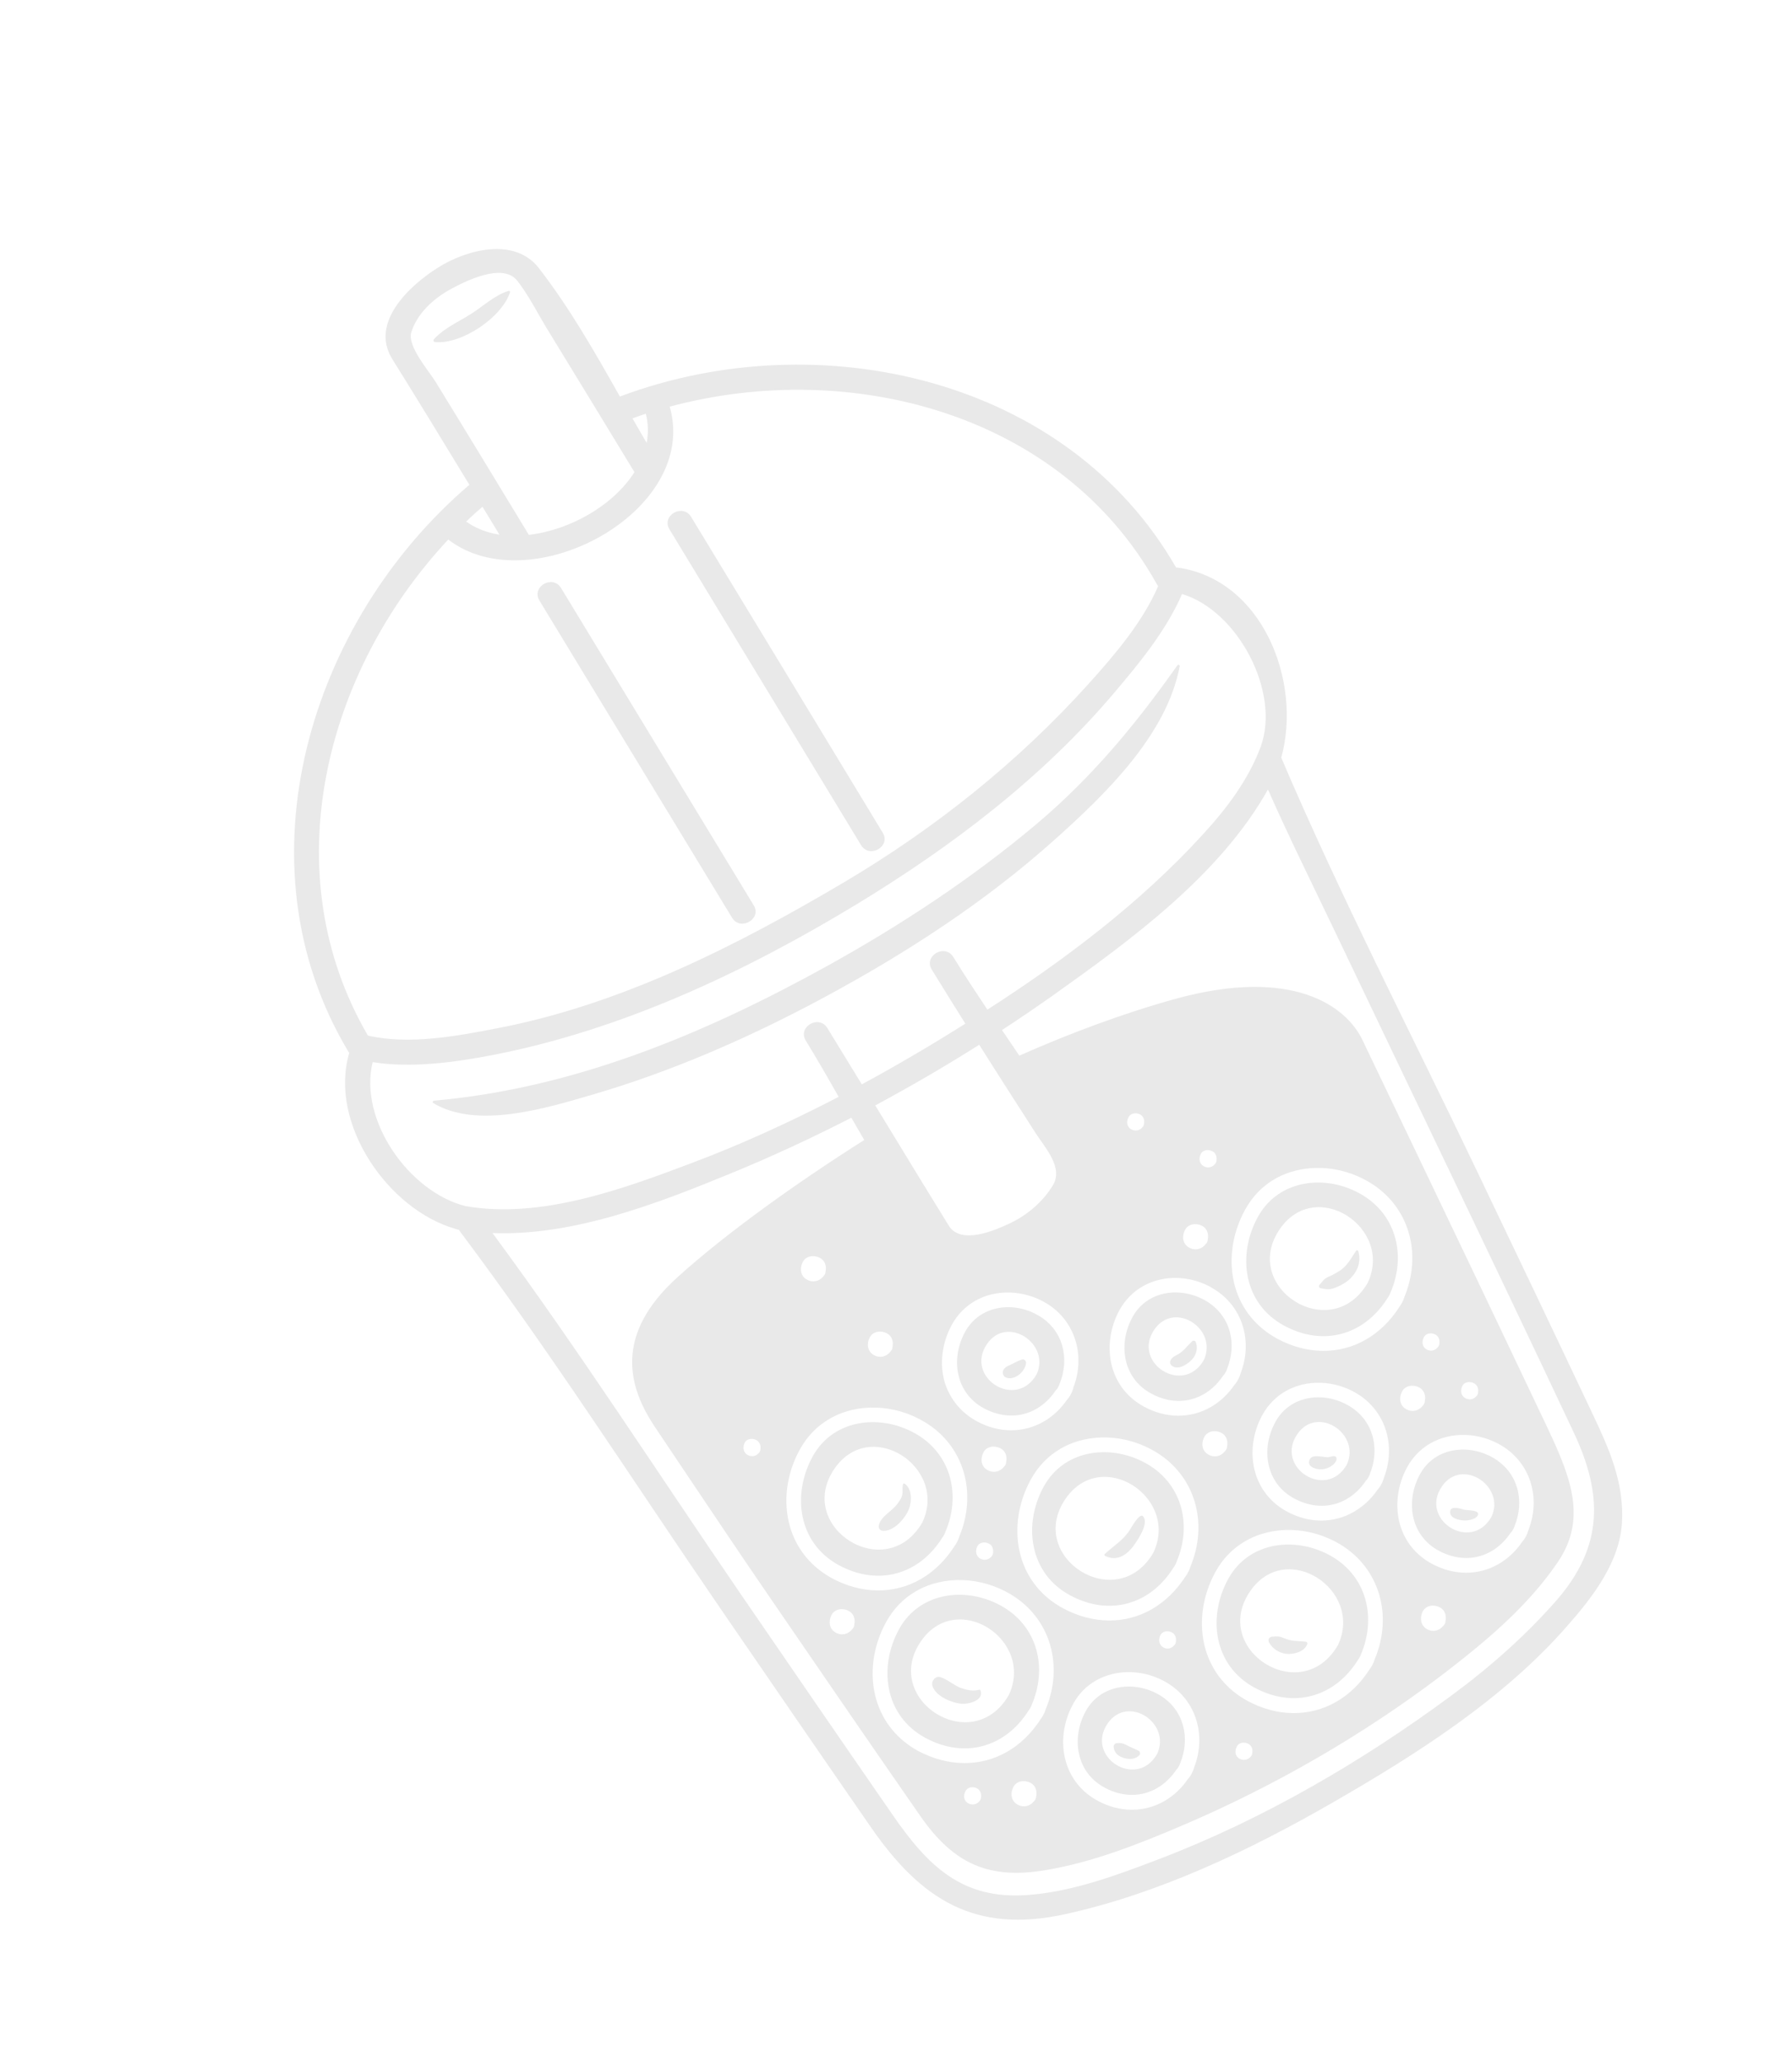 <svg width="126" height="145" viewBox="0 0 126 145" fill="none" xmlns="http://www.w3.org/2000/svg">
<path d="M60.543 59.403C56.059 52.006 51.557 44.604 47.073 37.207C46.482 36.237 48.003 35.359 48.594 36.329C53.089 43.719 57.58 51.128 62.064 58.525C62.666 59.488 61.134 60.373 60.543 59.403Z" fill="#E9E9E9"/>
<path d="M51.47 64.501C46.954 57.077 42.444 49.635 37.929 42.21C37.338 41.24 38.859 40.362 39.45 41.332C43.965 48.757 48.475 56.199 52.99 63.623C53.592 64.587 52.06 65.472 51.47 64.501Z" fill="#E9E9E9"/>
<path d="M30.604 24.047C30.491 24.036 30.437 23.915 30.515 23.839C31.242 23.038 32.275 22.61 33.163 22.036C34.017 21.482 34.783 20.75 35.765 20.442C35.817 20.427 35.88 20.483 35.865 20.537C35.28 22.323 32.477 24.201 30.604 24.047Z" fill="#E9E9E9"/>
<path d="M32.057 86.381C27.292 85.046 23.087 78.952 24.559 74.001C24.521 73.962 24.495 73.916 24.468 73.871C16.57 60.64 21.779 43.652 33.005 34.076C31.207 31.12 29.415 28.176 27.583 25.239C25.98 22.674 28.804 20.067 30.77 18.825C32.776 17.546 36.17 16.638 37.881 18.836C40.022 21.594 41.826 24.745 43.587 27.875C43.622 27.855 43.656 27.835 43.685 27.834C57.566 22.671 75.022 26.526 82.692 39.89C82.739 39.893 82.769 39.891 82.816 39.894C88.782 40.748 91.561 47.911 90.089 53.257C94.274 63.068 99.218 72.608 103.812 82.228C106.525 87.903 109.231 93.567 111.92 99.256C113.119 101.781 114.209 104.17 114.043 107.025C113.878 109.803 112.001 112.229 110.235 114.239C105.725 119.42 99.554 123.333 93.659 126.721C87.832 130.07 81.484 133.095 74.881 134.544C68.587 135.922 64.795 133.553 61.273 128.482C57.698 123.32 54.139 118.133 50.581 112.946C44.52 104.112 38.703 95.014 32.262 86.446L32.255 86.434C32.19 86.426 32.118 86.407 32.057 86.381ZM32.776 36.663C33.467 37.148 34.266 37.449 35.12 37.581C34.726 36.925 34.32 36.275 33.925 35.618C33.537 35.949 33.144 36.298 32.776 36.663ZM36.373 19.737C35.354 18.42 32.679 19.781 31.648 20.346C30.469 20.997 29.331 22.035 28.919 23.355C28.622 24.319 30.139 26.05 30.598 26.791C32.807 30.38 34.992 33.981 37.185 37.593C40.087 37.259 43.135 35.515 44.61 33.184C42.53 29.766 40.45 26.348 38.358 22.936C37.732 21.88 37.136 20.715 36.373 19.737ZM44.472 29.407C44.809 29.99 45.139 30.562 45.469 31.134C45.589 30.47 45.589 29.784 45.41 29.079C45.092 29.187 44.773 29.294 44.472 29.407ZM47.09 28.582C49.208 35.973 37.252 42.357 31.52 37.922C22.843 47.185 19.192 61.352 25.87 72.787C28.755 73.454 32.113 72.826 34.937 72.278C43.616 70.622 51.779 66.488 59.325 62.025C65.722 58.239 71.571 53.582 76.551 48.054C78.325 46.085 80.349 43.727 81.433 41.196C81.389 41.145 81.356 41.088 81.323 41.031C74.629 29.04 59.775 25.176 47.09 28.582ZM83.111 41.751C82.01 44.308 80.108 46.611 78.34 48.698C73.264 54.693 66.899 59.511 60.216 63.568C52.345 68.341 43.699 72.403 34.606 74.161C31.957 74.669 28.936 75.087 26.201 74.654C25.206 78.766 28.79 83.785 32.73 84.773C38.038 85.703 43.842 83.556 48.724 81.713C52.229 80.391 55.636 78.82 58.969 77.094C58.208 75.75 57.443 74.423 56.656 73.14C56.065 72.169 57.586 71.291 58.176 72.262C58.983 73.579 59.79 74.897 60.596 76.216C63.071 74.878 65.505 73.442 67.876 71.951C67.085 70.686 66.293 69.42 65.513 68.148C64.922 67.178 66.443 66.3 67.033 67.27C67.794 68.508 68.607 69.731 69.426 70.965C74.893 67.443 80.184 63.458 84.575 58.652C86.252 56.83 87.797 54.779 88.646 52.474C90.042 48.635 87.038 42.929 83.111 41.751ZM55.549 107.318C56.009 108.882 57.037 110.133 58.504 110.932C60.582 112.05 62.867 112.072 64.742 110.99C65.68 110.449 66.467 109.674 67.111 108.677C67.188 108.572 67.253 108.473 67.3 108.37C67.358 108.26 67.405 108.156 67.439 108.03C68.749 104.911 67.763 101.593 65.014 99.948C62.909 98.678 60.283 98.593 58.34 99.716C57.459 100.224 56.752 100.952 56.245 101.87C55.294 103.577 55.041 105.568 55.549 107.318ZM53.165 101.209C52.884 101.066 52.485 101.114 52.35 101.435C52.214 101.728 52.26 102.097 52.572 102.268C52.859 102.422 53.168 102.351 53.356 102.12C53.372 102.096 53.406 102.076 53.416 102.04C53.448 101.991 53.463 101.937 53.466 101.889C53.509 101.62 53.427 101.347 53.165 101.209ZM70.818 123.124C71.755 122.582 72.543 121.808 73.187 120.811C73.263 120.706 73.328 120.607 73.375 120.504C73.434 120.394 73.481 120.29 73.515 120.164C74.824 117.045 73.838 113.727 71.083 112.07C68.978 110.801 66.352 110.716 64.409 111.838C63.528 112.346 62.821 113.075 62.314 113.993C61.359 115.718 61.105 117.709 61.613 119.459C62.073 121.022 63.101 122.274 64.568 123.073C66.658 124.184 68.942 124.206 70.818 123.124ZM68.078 126.749C68.365 126.903 68.674 126.831 68.862 126.601C68.878 126.576 68.912 126.556 68.922 126.52C68.954 126.471 68.969 126.417 68.972 126.37C69.021 126.112 68.951 125.832 68.689 125.694C68.408 125.552 68.009 125.599 67.874 125.921C67.72 126.208 67.766 126.578 68.078 126.749ZM71.543 126.836C71.954 127.072 72.409 126.962 72.695 126.613C72.723 126.582 72.762 126.544 72.783 126.502C72.832 126.428 72.851 126.356 72.853 126.279C72.936 125.895 72.823 125.488 72.439 125.298C72.03 125.092 71.46 125.161 71.24 125.624C71.024 126.069 71.097 126.591 71.543 126.836ZM69.519 108.491C69.239 108.348 68.839 108.396 68.705 108.717C68.569 109.009 68.615 109.379 68.926 109.55C69.214 109.704 69.523 109.632 69.71 109.402C69.726 109.378 69.761 109.358 69.77 109.322C69.803 109.272 69.817 109.218 69.82 109.171C69.864 108.902 69.787 108.611 69.519 108.491ZM58.757 114.75C59.167 114.986 59.622 114.876 59.909 114.527C59.937 114.496 59.976 114.458 59.997 114.416C60.046 114.342 60.065 114.27 60.066 114.193C60.15 113.809 60.036 113.402 59.653 113.212C59.244 113.006 58.674 113.075 58.453 113.538C58.243 113.965 58.304 114.494 58.757 114.75ZM56.735 89.939C57.146 90.175 57.601 90.065 57.887 89.717C57.915 89.685 57.954 89.647 57.975 89.605C58.024 89.531 58.043 89.459 58.045 89.382C58.128 88.998 58.015 88.591 57.631 88.401C57.222 88.195 56.653 88.265 56.432 88.727C56.216 89.172 56.289 89.694 56.735 89.939ZM61.443 95.241C61.853 95.477 62.308 95.366 62.594 95.018C62.622 94.987 62.661 94.949 62.682 94.906C62.731 94.832 62.751 94.76 62.752 94.683C62.835 94.299 62.722 93.892 62.338 93.702C61.929 93.496 61.36 93.566 61.139 94.029C60.928 94.455 60.989 94.984 61.443 95.241ZM75.46 119.757C74.75 121.036 74.567 122.514 74.948 123.834C75.303 125.031 76.076 125.973 77.182 126.569C78.735 127.41 80.456 127.407 81.874 126.589C82.526 126.213 83.08 125.694 83.526 125.04C83.637 124.916 83.73 124.786 83.798 124.64C83.872 124.505 83.934 124.348 83.972 124.203C84.847 121.915 84.068 119.483 82.061 118.279C80.496 117.338 78.523 117.273 77.048 118.124C76.385 118.507 75.843 119.048 75.46 119.757ZM74.755 113.045C76.834 114.162 79.118 114.185 80.993 113.102C81.931 112.561 82.719 111.786 83.363 110.789C83.439 110.684 83.504 110.585 83.551 110.482C83.61 110.372 83.657 110.269 83.691 110.142C85 107.023 84.014 103.705 81.259 102.049C79.153 100.779 76.528 100.694 74.584 101.816C73.704 102.325 72.996 103.053 72.49 103.971C71.534 105.696 71.281 107.687 71.788 109.437C72.256 111.012 73.276 112.252 74.755 113.045ZM82.565 115.64C82.582 115.615 82.616 115.595 82.626 115.559C82.658 115.51 82.673 115.456 82.676 115.409C82.725 115.151 82.655 114.871 82.393 114.733C82.112 114.591 81.713 114.638 81.578 114.96C81.442 115.252 81.488 115.622 81.8 115.792C82.057 115.948 82.378 115.87 82.565 115.64ZM87.155 123.616C87.442 123.77 87.752 123.698 87.939 123.468C87.955 123.444 87.989 123.424 87.999 123.388C88.032 123.339 88.046 123.284 88.049 123.237C88.099 122.98 88.022 122.688 87.766 122.562C87.486 122.419 87.086 122.467 86.952 122.788C86.804 123.087 86.843 123.445 87.155 123.616ZM96.862 104.702C96.973 104.578 97.066 104.448 97.134 104.302C97.209 104.167 97.27 104.01 97.309 103.865C98.183 101.577 97.404 99.145 95.397 97.941C93.833 96.999 91.859 96.935 90.384 97.786C89.71 98.176 89.163 98.735 88.773 99.433C88.064 100.711 87.88 102.189 88.261 103.509C88.617 104.706 89.389 105.648 90.495 106.244C92.048 107.085 93.769 107.083 95.187 106.264C95.85 105.881 96.416 105.356 96.862 104.702ZM100.325 114.503C100.736 114.739 101.19 114.628 101.477 114.28C101.505 114.249 101.544 114.211 101.565 114.168C101.614 114.094 101.633 114.022 101.634 113.945C101.718 113.562 101.605 113.154 101.221 112.965C100.812 112.758 100.242 112.828 100.022 113.291C99.817 113.729 99.89 114.251 100.325 114.503ZM87.553 85.014C86.598 86.739 86.345 88.73 86.852 90.48C87.313 92.044 88.34 93.295 89.808 94.094C91.886 95.212 94.17 95.234 96.046 94.152C96.983 93.61 97.771 92.835 98.403 91.845C98.48 91.74 98.545 91.641 98.592 91.538C98.65 91.428 98.697 91.325 98.731 91.198C100.04 88.08 99.055 84.761 96.299 83.105C94.194 81.835 91.569 81.75 89.625 82.873C88.767 83.368 88.06 84.096 87.553 85.014ZM85.231 80.912C84.95 80.769 84.551 80.817 84.416 81.138C84.28 81.431 84.326 81.8 84.638 81.971C84.925 82.125 85.234 82.054 85.421 81.823C85.438 81.799 85.472 81.779 85.482 81.743C85.514 81.694 85.529 81.64 85.532 81.592C85.575 81.323 85.498 81.032 85.231 80.912ZM80.336 90.416C79.661 90.805 79.115 91.365 78.725 92.062C78.015 93.341 77.838 94.831 78.213 96.139C78.568 97.336 79.341 98.278 80.447 98.874C82 99.715 83.721 99.712 85.139 98.894C85.791 98.517 86.345 97.999 86.791 97.345C86.902 97.22 86.994 97.091 87.062 96.945C87.137 96.81 87.199 96.652 87.237 96.508C88.112 94.22 87.333 91.788 85.326 90.584C83.784 89.629 81.811 89.564 80.336 90.416ZM84.967 102.24C85.377 102.476 85.832 102.366 86.119 102.017C86.147 101.986 86.186 101.948 86.207 101.905C86.256 101.831 86.275 101.759 86.276 101.682C86.36 101.299 86.247 100.892 85.862 100.702C85.454 100.495 84.884 100.565 84.664 101.028C84.441 101.461 84.514 101.983 84.967 102.24ZM83.609 87.688C84.019 87.923 84.474 87.813 84.76 87.465C84.788 87.433 84.827 87.396 84.848 87.353C84.897 87.279 84.916 87.207 84.918 87.13C85.001 86.746 84.888 86.339 84.504 86.149C84.095 85.943 83.526 86.013 83.305 86.476C83.089 86.92 83.162 87.442 83.609 87.688ZM79.543 79.379C79.83 79.533 80.139 79.461 80.327 79.231C80.343 79.206 80.377 79.186 80.387 79.15C80.419 79.101 80.434 79.047 80.437 78.999C80.487 78.742 80.417 78.463 80.154 78.324C79.873 78.182 79.474 78.229 79.34 78.551C79.185 78.838 79.231 79.208 79.543 79.379ZM98.871 99.045C99.281 99.281 99.736 99.171 100.023 98.823C100.051 98.791 100.09 98.753 100.111 98.711C100.16 98.637 100.179 98.565 100.18 98.488C100.264 98.104 100.15 97.697 99.766 97.507C99.358 97.301 98.788 97.371 98.567 97.833C98.345 98.267 98.424 98.8 98.871 99.045ZM100.305 94.848C100.592 95.003 100.901 94.931 101.089 94.701C101.105 94.676 101.139 94.656 101.149 94.62C101.181 94.571 101.196 94.517 101.199 94.469C101.249 94.212 101.172 93.921 100.916 93.794C100.635 93.651 100.236 93.699 100.101 94.021C99.954 94.319 100.004 94.671 100.305 94.848ZM103.623 97.216C103.343 97.073 102.943 97.121 102.809 97.443C102.673 97.735 102.718 98.105 103.03 98.275C103.318 98.43 103.627 98.358 103.814 98.128C103.83 98.103 103.865 98.083 103.874 98.047C103.907 97.998 103.921 97.944 103.924 97.896C103.974 97.639 103.897 97.348 103.623 97.216ZM105.579 101.606C104.014 100.665 102.04 100.6 100.565 101.452C99.891 101.841 99.344 102.4 98.954 103.098C98.245 104.377 98.068 105.866 98.442 107.175C98.798 108.372 99.57 109.313 100.676 109.909C102.229 110.751 103.951 110.748 105.368 109.93C106.02 109.553 106.575 109.035 107.02 108.381C107.131 108.256 107.224 108.126 107.292 107.98C107.367 107.846 107.428 107.688 107.467 107.544C108.364 105.242 107.585 102.811 105.579 101.606ZM94.236 108.551C92.131 107.282 89.506 107.197 87.562 108.319C86.681 108.827 85.974 109.556 85.467 110.473C84.512 112.199 84.259 114.19 84.766 115.94C85.227 117.503 86.254 118.755 87.722 119.554C89.8 120.671 92.084 120.694 93.96 119.611C94.897 119.07 95.685 118.295 96.317 117.305C96.394 117.2 96.459 117.101 96.506 116.998C96.564 116.888 96.611 116.784 96.645 116.658C97.977 113.526 96.974 110.203 94.236 108.551ZM69.434 103.326C69.845 103.562 70.299 103.452 70.586 103.103C70.614 103.072 70.653 103.034 70.674 102.992C70.723 102.918 70.742 102.845 70.743 102.768C70.827 102.385 70.714 101.978 70.33 101.788C69.921 101.582 69.351 101.651 69.131 102.114C68.915 102.559 68.988 103.081 69.434 103.326ZM68.69 99.899C70.243 100.74 71.964 100.737 73.382 99.919C74.034 99.543 74.588 99.024 75.034 98.37C75.145 98.245 75.238 98.116 75.306 97.97C75.38 97.835 75.442 97.677 75.474 97.522C76.348 95.233 75.569 92.802 73.563 91.597C71.998 90.656 70.024 90.591 68.549 91.443C67.875 91.832 67.329 92.391 66.939 93.089C66.229 94.368 66.052 95.857 66.426 97.166C66.805 98.35 67.584 99.303 68.69 99.899ZM64.705 82.884C65.38 83.973 66.043 85.069 66.711 86.147C67.569 87.527 69.978 86.471 71.019 85.977C72.238 85.395 73.313 84.484 74.019 83.33C74.801 82.071 73.475 80.671 72.828 79.657C71.498 77.59 70.16 75.511 68.852 73.431C66.476 74.94 64.029 76.353 61.543 77.697C62.599 79.42 63.65 81.161 64.705 82.884ZM52.108 112.079C55.666 117.266 59.219 122.442 62.8 127.615C65.254 131.153 67.651 133.535 72.256 133.194C75.46 132.96 78.653 131.757 81.625 130.62C88.887 127.83 95.796 123.795 102.038 119.185C104.723 117.208 107.24 114.993 109.438 112.489C112.735 108.695 112.724 105.058 110.638 100.652C105.058 88.796 99.357 76.994 93.714 65.16C92.178 61.946 90.59 58.746 89.153 55.49C85.781 61.507 79.502 66.078 74.022 69.974C72.853 70.801 71.659 71.612 70.453 72.4C70.861 73.003 71.264 73.594 71.672 74.196C75.181 72.643 79.069 71.191 82.648 70.207C90.923 67.93 94.682 70.745 95.799 73.103C96.867 75.322 97.917 77.536 98.985 79.755C102.102 86.264 105.316 92.992 108.458 99.623L108.553 99.813C110.26 103.431 111.737 106.542 109.547 109.773C108.123 111.876 106.18 113.897 103.428 116.127C100.078 118.854 96.396 121.376 92.52 123.613C89.593 125.303 86.532 126.842 83.419 128.182C79.792 129.742 76.738 130.896 73.588 131.434C69.566 132.125 67.07 131.05 64.687 127.609C61.437 122.93 58.209 118.238 54.987 113.527L54.014 112.107C52.115 109.346 50.218 106.508 48.373 103.762C47.613 102.631 46.84 101.476 46.073 100.333C44.158 97.491 43.139 93.826 47.651 89.757C51.017 86.716 55.888 83.218 60.766 80.127C60.462 79.601 60.165 79.087 59.862 78.561C57.061 79.995 54.224 81.312 51.326 82.498C46.234 84.584 40.31 86.891 34.629 86.665C40.734 94.94 46.312 103.626 52.108 112.079Z" fill="#E9E9E9"/>
<path d="M74.178 58.998C69.317 63.359 63.783 66.951 58.054 70.045C52.812 72.874 47.268 75.312 41.535 76.975C38.402 77.885 33.523 79.39 30.448 77.522L30.441 77.511C30.435 77.5 30.416 77.495 30.421 77.477C30.415 77.465 30.415 77.465 30.426 77.459C30.426 77.459 30.42 77.447 30.431 77.441C30.431 77.441 30.442 77.434 30.436 77.423C30.441 77.405 30.441 77.405 30.452 77.398L30.464 77.391C30.475 77.385 30.486 77.378 30.498 77.372L30.509 77.365C40.37 76.489 49.511 72.675 58.11 67.924C63.308 65.045 68.328 61.751 72.883 57.916C76.779 54.63 79.851 50.92 82.778 46.776C82.811 46.727 82.852 46.718 82.895 46.739C82.931 46.749 82.969 46.788 82.943 46.849C82.026 51.677 77.687 55.859 74.178 58.998Z" fill="#E9E9E9"/>
<path d="M63.227 114.488C64.722 111.796 68.117 111.497 70.565 112.965C73.02 114.445 73.624 117.313 72.549 119.808C72.53 119.88 72.504 119.941 72.455 120.015C72.424 120.094 72.38 120.15 72.336 120.205C70.712 122.805 67.84 123.64 65.077 122.155C62.18 120.596 61.749 117.156 63.227 114.488ZM70.93 119.142C72.761 115.265 67.282 111.689 64.752 115.361C61.946 119.451 68.362 123.567 70.93 119.142Z" fill="#E9E9E9"/>
<path d="M95.692 116.278C95.673 116.35 95.647 116.41 95.598 116.484C95.567 116.563 95.523 116.619 95.479 116.675C93.855 119.274 90.983 120.109 88.22 118.625C85.323 117.066 84.892 113.625 86.37 110.957C87.865 108.265 91.26 107.967 93.708 109.435C96.163 110.914 96.755 113.789 95.692 116.278ZM87.902 111.842C85.084 115.938 91.507 120.066 94.079 115.623C95.893 111.74 90.425 108.159 87.902 111.842Z" fill="#E9E9E9"/>
<path d="M57.149 102.354C58.644 99.662 62.039 99.363 64.487 100.831C66.942 102.311 67.546 105.179 66.471 107.674C66.452 107.746 66.426 107.807 66.377 107.881C66.346 107.96 66.302 108.016 66.258 108.071C64.634 110.671 61.762 111.506 58.999 110.021C56.102 108.462 55.671 105.022 57.149 102.354ZM64.852 107.008C66.683 103.131 61.204 99.555 58.674 103.227C55.867 107.317 62.284 111.433 64.852 107.008Z" fill="#E9E9E9"/>
<path d="M91.003 105.326C88.974 104.242 88.644 101.795 89.685 99.928C90.736 98.025 93.141 97.781 94.871 98.824C96.595 99.856 97.035 101.859 96.312 103.618C96.293 103.69 96.267 103.751 96.218 103.824C96.171 103.928 96.111 104.008 96.049 104.059C94.899 105.791 92.904 106.348 91.003 105.326ZM91.222 100.794C89.611 103.127 93.236 105.47 94.693 102.952C95.71 100.779 92.631 98.746 91.222 100.794Z" fill="#E9E9E9"/>
<path d="M86.266 96.247C86.246 96.32 86.22 96.38 86.172 96.454C86.124 96.558 86.064 96.638 86.002 96.689C84.841 98.427 82.839 98.973 80.956 97.956C78.927 96.871 78.597 94.424 79.638 92.558C80.689 90.655 83.094 90.41 84.825 91.454C86.555 92.498 86.988 94.489 86.266 96.247ZM81.17 93.442C79.559 95.774 83.184 98.118 84.641 95.6C85.67 93.42 82.591 91.387 81.17 93.442Z" fill="#E9E9E9"/>
<path d="M81.539 119.144C83.263 120.177 83.703 122.179 82.98 123.938C82.961 124.01 82.935 124.071 82.886 124.144C82.839 124.248 82.779 124.328 82.717 124.379C81.555 126.117 79.553 126.663 77.671 125.646C75.642 124.562 75.311 122.115 76.353 120.248C77.41 118.357 79.815 118.112 81.539 119.144ZM77.885 121.132C76.274 123.465 79.898 125.809 81.356 123.29C82.385 121.111 79.305 119.077 77.885 121.132Z" fill="#E9E9E9"/>
<path d="M67.87 93.589C68.927 91.698 71.325 91.442 73.056 92.486C74.78 93.518 75.22 95.52 74.497 97.279C74.478 97.351 74.452 97.412 74.403 97.486C74.356 97.589 74.296 97.67 74.234 97.721C73.072 99.458 71.082 99.998 69.187 98.988C67.158 97.903 66.828 95.456 67.87 93.589ZM72.878 96.613C73.901 94.452 70.815 92.407 69.406 94.455C67.795 96.788 71.409 99.138 72.878 96.613Z" fill="#E9E9E9"/>
<path d="M106.482 107.29C106.463 107.362 106.437 107.423 106.388 107.497C106.341 107.6 106.281 107.68 106.219 107.732C105.057 109.469 103.066 110.009 101.172 108.999C99.143 107.914 98.813 105.467 99.854 103.6C100.905 101.698 103.31 101.453 105.041 102.496C106.765 103.529 107.216 105.524 106.482 107.29ZM101.391 104.466C99.78 106.799 103.405 109.143 104.863 106.624C105.886 104.463 102.8 102.418 101.391 104.466Z" fill="#E9E9E9"/>
<path d="M73.399 104.466C74.894 101.774 78.289 101.476 80.737 102.944C83.192 104.423 83.796 107.291 82.721 109.787C82.702 109.859 82.676 109.919 82.627 109.993C82.596 110.072 82.552 110.128 82.508 110.184C80.884 112.783 78.012 113.618 75.249 112.134C72.358 110.586 71.921 107.134 73.399 104.466ZM81.102 109.121C82.933 105.243 77.454 101.668 74.924 105.339C72.106 109.436 78.529 113.564 81.102 109.121Z" fill="#E9E9E9"/>
<path d="M95.791 83.993C98.246 85.472 98.85 88.341 97.776 90.836C97.756 90.908 97.73 90.969 97.682 91.043C97.651 91.122 97.607 91.177 97.563 91.233C95.939 93.833 93.067 94.668 90.304 93.183C87.406 91.624 86.975 88.184 88.454 85.516C89.948 82.824 93.355 82.519 95.791 83.993ZM89.99 86.382C87.172 90.479 93.589 94.595 96.168 90.164C97.988 86.292 92.52 82.711 89.99 86.382Z" fill="#E9E9E9"/>
<path d="M62.873 105.956C63.069 105.767 63.227 105.538 63.36 105.294C63.53 104.982 63.409 104.64 63.496 104.316C63.506 104.28 63.563 104.247 63.594 104.274C64.141 104.614 64.121 105.556 63.904 106.077C63.641 106.732 62.833 107.656 62.066 107.596C61.87 107.572 61.755 107.425 61.79 107.222C61.91 106.664 62.488 106.346 62.873 105.956Z" fill="#E9E9E9"/>
<path d="M79.483 107.467C79.548 107.369 80.134 106.299 80.37 106.574C80.801 107.057 80.039 108.168 79.756 108.575C79.255 109.291 78.545 109.777 77.692 109.355C77.649 109.334 77.632 109.253 77.678 109.226C78.322 108.626 79.015 108.241 79.483 107.467Z" fill="#E9E9E9"/>
<path d="M70.548 96.298C70.681 96.053 70.909 95.998 71.144 95.878C71.379 95.757 71.615 95.636 71.858 95.557C71.997 95.507 72.153 95.645 72.144 95.788C72.105 96.406 71.289 97.105 70.685 96.798C70.519 96.696 70.464 96.469 70.548 96.298Z" fill="#E9E9E9"/>
<path d="M83.858 95.505C83.565 95.842 82.93 96.3 82.459 96.038C82.066 95.808 82.367 95.405 82.661 95.281C83.18 95.043 83.417 94.662 83.82 94.277C83.886 94.208 84.011 94.212 84.064 94.304C84.247 94.701 84.128 95.181 83.858 95.505Z" fill="#E9E9E9"/>
<path d="M95.504 87.938C95.712 88.641 95.485 89.305 94.978 89.826C94.711 90.103 94.368 90.301 94.028 90.451C93.556 90.663 93.329 90.641 92.844 90.54C92.725 90.518 92.716 90.37 92.783 90.301C93.016 90.045 93.066 89.894 93.406 89.743C93.677 89.632 93.929 89.487 94.185 89.324C94.716 89.002 95.006 88.423 95.343 87.924C95.374 87.845 95.475 87.862 95.504 87.938Z" fill="#E9E9E9"/>
<path d="M93.457 103.133C93.073 103.339 92.486 103.327 92.156 103.045C91.937 102.851 92.044 102.454 92.335 102.378C92.655 102.299 93.029 102.419 93.367 102.422C93.503 102.42 93.888 102.243 93.96 102.446C94.054 102.742 93.68 103.019 93.457 103.133Z" fill="#E9E9E9"/>
<path d="M102.958 106.868C102.585 106.855 101.89 106.707 101.966 106.206C102.025 105.806 102.75 106.058 102.966 106.116C103.14 106.153 103.908 106.137 103.929 106.384C103.945 106.756 103.243 106.887 102.958 106.868Z" fill="#E9E9E9"/>
<path d="M90.646 116.249C90.061 116.267 89.485 115.929 89.224 115.424C89.13 115.234 89.255 115.055 89.444 115.038C89.602 115.023 89.879 115 90.048 115.055C90.26 115.131 90.466 115.225 90.694 115.276C91.084 115.371 91.443 115.332 91.831 115.397C91.915 115.41 91.945 115.515 91.907 115.582C91.7 116.068 91.124 116.233 90.646 116.249Z" fill="#E9E9E9"/>
<path d="M80.107 123.371C79.84 123.647 79.457 123.67 79.103 123.585C78.658 123.476 78.323 123.212 78.302 122.752C78.296 122.663 78.373 122.558 78.466 122.535C78.782 122.474 78.962 122.523 79.249 122.677C79.512 122.815 79.802 122.922 80.065 123.06C80.175 123.118 80.197 123.289 80.107 123.371Z" fill="#E9E9E9"/>
<path d="M66.137 117.886C66.662 118.056 67.065 118.463 67.585 118.651C68.02 118.797 68.421 118.885 68.87 118.763C68.91 118.755 68.924 118.778 68.937 118.801C69.21 119.512 68.121 119.79 67.628 119.755C66.92 119.691 65.75 119.223 65.55 118.454C65.483 118.127 65.793 117.765 66.137 117.886Z" fill="#E9E9E9"/>
</svg>
